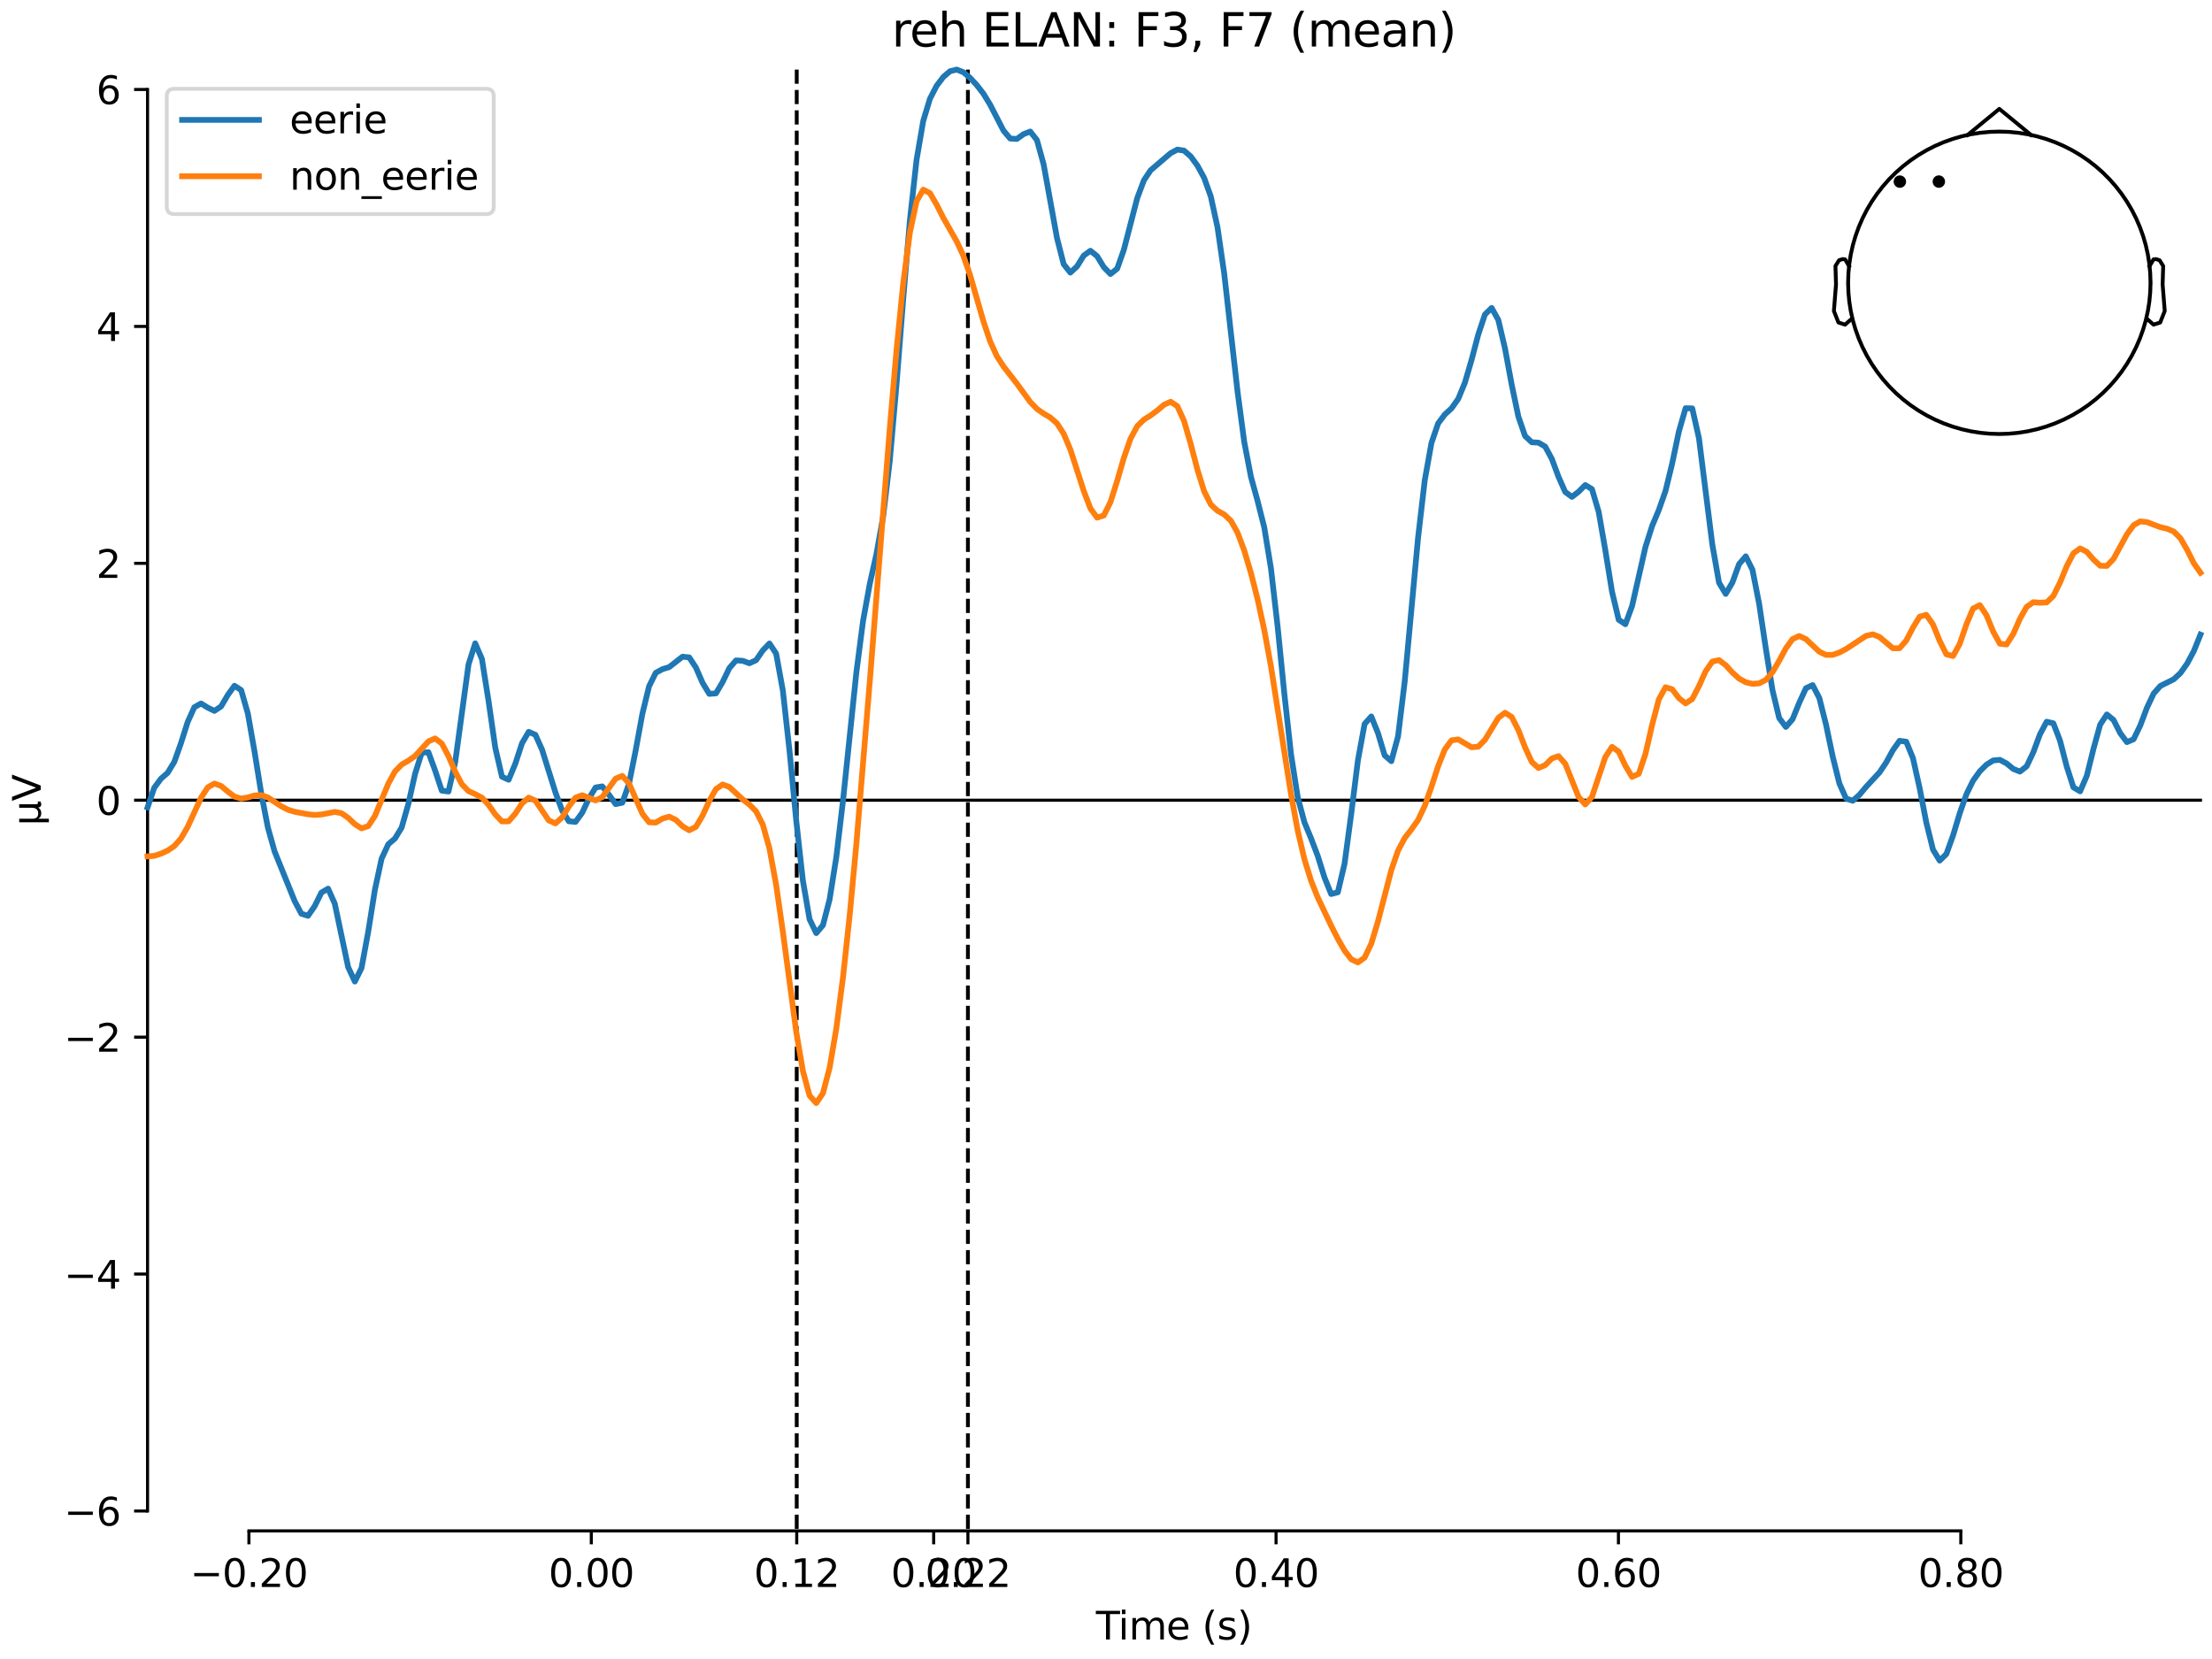 <?xml version="1.0" encoding="utf-8" standalone="no"?>
<!DOCTYPE svg PUBLIC "-//W3C//DTD SVG 1.1//EN"
  "http://www.w3.org/Graphics/SVG/1.1/DTD/svg11.dtd">
<svg xmlns:xlink="http://www.w3.org/1999/xlink" width="576pt" height="432pt" viewBox="0 0 576 432" xmlns="http://www.w3.org/2000/svg" version="1.1">
 <defs>
  <style type="text/css">*{stroke-linejoin: round; stroke-linecap: butt}</style>
 </defs>
 <g id="figure_1">
  <g id="patch_1">
   <path d="M 0 432 
L 576 432 
L 576 0 
L 0 0 
z
" style="fill: #ffffff"/>
  </g>
  <g id="axes_1">
   <g id="patch_2">
    <path d="M 38.421 398.644 
L 573 398.644 
L 573 18.118 
L 38.421 18.118 
L 38.421 398.644 
z
" style="fill: none; opacity: 0"/>
   </g>
   <g id="patch_3">
    <path d="M 38.421 393.46 
L 38.421 23.302 
" style="fill: none; stroke: #000000; stroke-width: 0.8; stroke-linejoin: miter; stroke-linecap: square"/>
   </g>
   <g id="LineCollection_1">
    <path d="M 207.466 18.118 
L 207.466 398.644 
" clip-path="url(#pd44d6e335d)" style="fill: none; stroke-dasharray: 3.7,1.6; stroke-dashoffset: 0; stroke: #000000"/>
    <path d="M 252.043 18.118 
L 252.043 398.644 
" clip-path="url(#pd44d6e335d)" style="fill: none; stroke-dasharray: 3.7,1.6; stroke-dashoffset: 0; stroke: #000000"/>
   </g>
   <g id="matplotlib.axis_1">
    <g id="xtick_1">
     <g id="line2d_1">
      <defs>
       <path id="m96002d6fc1" d="M 0 0 
L 0 3.5 
" style="stroke: #000000; stroke-width: 0.8"/>
      </defs>
      <g>
       <use xlink:href="#m96002d6fc1" x="64.819" y="398.644" style="stroke: #000000; stroke-width: 0.8"/>
      </g>
     </g>
     <g id="text_1">
      <!-- −0.20 -->
      <g transform="translate(49.496 413.242) scale(0.1 -0.1)">
       <defs>
        <path id="DejaVuSans-2212" d="M 678 2272 
L 4684 2272 
L 4684 1741 
L 678 1741 
L 678 2272 
z
" transform="scale(0.016)"/>
        <path id="DejaVuSans-30" d="M 2034 4250 
Q 1547 4250 1301 3770 
Q 1056 3291 1056 2328 
Q 1056 1369 1301 889 
Q 1547 409 2034 409 
Q 2525 409 2770 889 
Q 3016 1369 3016 2328 
Q 3016 3291 2770 3770 
Q 2525 4250 2034 4250 
z
M 2034 4750 
Q 2819 4750 3233 4129 
Q 3647 3509 3647 2328 
Q 3647 1150 3233 529 
Q 2819 -91 2034 -91 
Q 1250 -91 836 529 
Q 422 1150 422 2328 
Q 422 3509 836 4129 
Q 1250 4750 2034 4750 
z
" transform="scale(0.016)"/>
        <path id="DejaVuSans-2e" d="M 684 794 
L 1344 794 
L 1344 0 
L 684 0 
L 684 794 
z
" transform="scale(0.016)"/>
        <path id="DejaVuSans-32" d="M 1228 531 
L 3431 531 
L 3431 0 
L 469 0 
L 469 531 
Q 828 903 1448 1529 
Q 2069 2156 2228 2338 
Q 2531 2678 2651 2914 
Q 2772 3150 2772 3378 
Q 2772 3750 2511 3984 
Q 2250 4219 1831 4219 
Q 1534 4219 1204 4116 
Q 875 4013 500 3803 
L 500 4441 
Q 881 4594 1212 4672 
Q 1544 4750 1819 4750 
Q 2544 4750 2975 4387 
Q 3406 4025 3406 3419 
Q 3406 3131 3298 2873 
Q 3191 2616 2906 2266 
Q 2828 2175 2409 1742 
Q 1991 1309 1228 531 
z
" transform="scale(0.016)"/>
       </defs>
       <use xlink:href="#DejaVuSans-2212"/>
       <use xlink:href="#DejaVuSans-30" transform="translate(83.789 0)"/>
       <use xlink:href="#DejaVuSans-2e" transform="translate(147.412 0)"/>
       <use xlink:href="#DejaVuSans-32" transform="translate(179.199 0)"/>
       <use xlink:href="#DejaVuSans-30" transform="translate(242.822 0)"/>
      </g>
     </g>
    </g>
    <g id="xtick_2">
     <g id="line2d_2">
      <g>
       <use xlink:href="#m96002d6fc1" x="153.973" y="398.644" style="stroke: #000000; stroke-width: 0.8"/>
      </g>
     </g>
     <g id="text_2">
      <!-- 0.00 -->
      <g transform="translate(142.84 413.242) scale(0.1 -0.1)">
       <use xlink:href="#DejaVuSans-30"/>
       <use xlink:href="#DejaVuSans-2e" transform="translate(63.623 0)"/>
       <use xlink:href="#DejaVuSans-30" transform="translate(95.41 0)"/>
       <use xlink:href="#DejaVuSans-30" transform="translate(159.033 0)"/>
      </g>
     </g>
    </g>
    <g id="xtick_3">
     <g id="line2d_3">
      <g>
       <use xlink:href="#m96002d6fc1" x="207.466" y="398.644" style="stroke: #000000; stroke-width: 0.8"/>
      </g>
     </g>
     <g id="text_3">
      <!-- 0.12 -->
      <g transform="translate(196.333 413.242) scale(0.1 -0.1)">
       <defs>
        <path id="DejaVuSans-31" d="M 794 531 
L 1825 531 
L 1825 4091 
L 703 3866 
L 703 4441 
L 1819 4666 
L 2450 4666 
L 2450 531 
L 3481 531 
L 3481 0 
L 794 0 
L 794 531 
z
" transform="scale(0.016)"/>
       </defs>
       <use xlink:href="#DejaVuSans-30"/>
       <use xlink:href="#DejaVuSans-2e" transform="translate(63.623 0)"/>
       <use xlink:href="#DejaVuSans-31" transform="translate(95.41 0)"/>
       <use xlink:href="#DejaVuSans-32" transform="translate(159.033 0)"/>
      </g>
     </g>
    </g>
    <g id="xtick_4">
     <g id="line2d_4">
      <g>
       <use xlink:href="#m96002d6fc1" x="243.128" y="398.644" style="stroke: #000000; stroke-width: 0.8"/>
      </g>
     </g>
     <g id="text_4">
      <!-- 0.20 -->
      <g transform="translate(231.995 413.242) scale(0.1 -0.1)">
       <use xlink:href="#DejaVuSans-30"/>
       <use xlink:href="#DejaVuSans-2e" transform="translate(63.623 0)"/>
       <use xlink:href="#DejaVuSans-32" transform="translate(95.41 0)"/>
       <use xlink:href="#DejaVuSans-30" transform="translate(159.033 0)"/>
      </g>
     </g>
    </g>
    <g id="xtick_5">
     <g id="line2d_5">
      <g>
       <use xlink:href="#m96002d6fc1" x="252.043" y="398.644" style="stroke: #000000; stroke-width: 0.8"/>
      </g>
     </g>
     <g id="text_5">
      <!-- 0.22 -->
      <g transform="translate(240.91 413.242) scale(0.1 -0.1)">
       <use xlink:href="#DejaVuSans-30"/>
       <use xlink:href="#DejaVuSans-2e" transform="translate(63.623 0)"/>
       <use xlink:href="#DejaVuSans-32" transform="translate(95.41 0)"/>
       <use xlink:href="#DejaVuSans-32" transform="translate(159.033 0)"/>
      </g>
     </g>
    </g>
    <g id="xtick_6">
     <g id="line2d_6">
      <g>
       <use xlink:href="#m96002d6fc1" x="332.282" y="398.644" style="stroke: #000000; stroke-width: 0.8"/>
      </g>
     </g>
     <g id="text_6">
      <!-- 0.40 -->
      <g transform="translate(321.15 413.242) scale(0.1 -0.1)">
       <defs>
        <path id="DejaVuSans-34" d="M 2419 4116 
L 825 1625 
L 2419 1625 
L 2419 4116 
z
M 2253 4666 
L 3047 4666 
L 3047 1625 
L 3713 1625 
L 3713 1100 
L 3047 1100 
L 3047 0 
L 2419 0 
L 2419 1100 
L 313 1100 
L 313 1709 
L 2253 4666 
z
" transform="scale(0.016)"/>
       </defs>
       <use xlink:href="#DejaVuSans-30"/>
       <use xlink:href="#DejaVuSans-2e" transform="translate(63.623 0)"/>
       <use xlink:href="#DejaVuSans-34" transform="translate(95.41 0)"/>
       <use xlink:href="#DejaVuSans-30" transform="translate(159.033 0)"/>
      </g>
     </g>
    </g>
    <g id="xtick_7">
     <g id="line2d_7">
      <g>
       <use xlink:href="#m96002d6fc1" x="421.437" y="398.644" style="stroke: #000000; stroke-width: 0.8"/>
      </g>
     </g>
     <g id="text_7">
      <!-- 0.60 -->
      <g transform="translate(410.304 413.242) scale(0.1 -0.1)">
       <defs>
        <path id="DejaVuSans-36" d="M 2113 2584 
Q 1688 2584 1439 2293 
Q 1191 2003 1191 1497 
Q 1191 994 1439 701 
Q 1688 409 2113 409 
Q 2538 409 2786 701 
Q 3034 994 3034 1497 
Q 3034 2003 2786 2293 
Q 2538 2584 2113 2584 
z
M 3366 4563 
L 3366 3988 
Q 3128 4100 2886 4159 
Q 2644 4219 2406 4219 
Q 1781 4219 1451 3797 
Q 1122 3375 1075 2522 
Q 1259 2794 1537 2939 
Q 1816 3084 2150 3084 
Q 2853 3084 3261 2657 
Q 3669 2231 3669 1497 
Q 3669 778 3244 343 
Q 2819 -91 2113 -91 
Q 1303 -91 875 529 
Q 447 1150 447 2328 
Q 447 3434 972 4092 
Q 1497 4750 2381 4750 
Q 2619 4750 2861 4703 
Q 3103 4656 3366 4563 
z
" transform="scale(0.016)"/>
       </defs>
       <use xlink:href="#DejaVuSans-30"/>
       <use xlink:href="#DejaVuSans-2e" transform="translate(63.623 0)"/>
       <use xlink:href="#DejaVuSans-36" transform="translate(95.41 0)"/>
       <use xlink:href="#DejaVuSans-30" transform="translate(159.033 0)"/>
      </g>
     </g>
    </g>
    <g id="xtick_8">
     <g id="line2d_8">
      <g>
       <use xlink:href="#m96002d6fc1" x="510.592" y="398.644" style="stroke: #000000; stroke-width: 0.8"/>
      </g>
     </g>
     <g id="text_8">
      <!-- 0.80 -->
      <g transform="translate(499.459 413.242) scale(0.1 -0.1)">
       <defs>
        <path id="DejaVuSans-38" d="M 2034 2216 
Q 1584 2216 1326 1975 
Q 1069 1734 1069 1313 
Q 1069 891 1326 650 
Q 1584 409 2034 409 
Q 2484 409 2743 651 
Q 3003 894 3003 1313 
Q 3003 1734 2745 1975 
Q 2488 2216 2034 2216 
z
M 1403 2484 
Q 997 2584 770 2862 
Q 544 3141 544 3541 
Q 544 4100 942 4425 
Q 1341 4750 2034 4750 
Q 2731 4750 3128 4425 
Q 3525 4100 3525 3541 
Q 3525 3141 3298 2862 
Q 3072 2584 2669 2484 
Q 3125 2378 3379 2068 
Q 3634 1759 3634 1313 
Q 3634 634 3220 271 
Q 2806 -91 2034 -91 
Q 1263 -91 848 271 
Q 434 634 434 1313 
Q 434 1759 690 2068 
Q 947 2378 1403 2484 
z
M 1172 3481 
Q 1172 3119 1398 2916 
Q 1625 2713 2034 2713 
Q 2441 2713 2670 2916 
Q 2900 3119 2900 3481 
Q 2900 3844 2670 4047 
Q 2441 4250 2034 4250 
Q 1625 4250 1398 4047 
Q 1172 3844 1172 3481 
z
" transform="scale(0.016)"/>
       </defs>
       <use xlink:href="#DejaVuSans-30"/>
       <use xlink:href="#DejaVuSans-2e" transform="translate(63.623 0)"/>
       <use xlink:href="#DejaVuSans-38" transform="translate(95.41 0)"/>
       <use xlink:href="#DejaVuSans-30" transform="translate(159.033 0)"/>
      </g>
     </g>
    </g>
    <g id="text_9">
     <!-- Time (s) -->
     <g transform="translate(285.381 426.92) scale(0.1 -0.1)">
      <defs>
       <path id="DejaVuSans-54" d="M -19 4666 
L 3928 4666 
L 3928 4134 
L 2272 4134 
L 2272 0 
L 1638 0 
L 1638 4134 
L -19 4134 
L -19 4666 
z
" transform="scale(0.016)"/>
       <path id="DejaVuSans-69" d="M 603 3500 
L 1178 3500 
L 1178 0 
L 603 0 
L 603 3500 
z
M 603 4863 
L 1178 4863 
L 1178 4134 
L 603 4134 
L 603 4863 
z
" transform="scale(0.016)"/>
       <path id="DejaVuSans-6d" d="M 3328 2828 
Q 3544 3216 3844 3400 
Q 4144 3584 4550 3584 
Q 5097 3584 5394 3201 
Q 5691 2819 5691 2113 
L 5691 0 
L 5113 0 
L 5113 2094 
Q 5113 2597 4934 2840 
Q 4756 3084 4391 3084 
Q 3944 3084 3684 2787 
Q 3425 2491 3425 1978 
L 3425 0 
L 2847 0 
L 2847 2094 
Q 2847 2600 2669 2842 
Q 2491 3084 2119 3084 
Q 1678 3084 1418 2786 
Q 1159 2488 1159 1978 
L 1159 0 
L 581 0 
L 581 3500 
L 1159 3500 
L 1159 2956 
Q 1356 3278 1631 3431 
Q 1906 3584 2284 3584 
Q 2666 3584 2933 3390 
Q 3200 3197 3328 2828 
z
" transform="scale(0.016)"/>
       <path id="DejaVuSans-65" d="M 3597 1894 
L 3597 1613 
L 953 1613 
Q 991 1019 1311 708 
Q 1631 397 2203 397 
Q 2534 397 2845 478 
Q 3156 559 3463 722 
L 3463 178 
Q 3153 47 2828 -22 
Q 2503 -91 2169 -91 
Q 1331 -91 842 396 
Q 353 884 353 1716 
Q 353 2575 817 3079 
Q 1281 3584 2069 3584 
Q 2775 3584 3186 3129 
Q 3597 2675 3597 1894 
z
M 3022 2063 
Q 3016 2534 2758 2815 
Q 2500 3097 2075 3097 
Q 1594 3097 1305 2825 
Q 1016 2553 972 2059 
L 3022 2063 
z
" transform="scale(0.016)"/>
       <path id="DejaVuSans-20" transform="scale(0.016)"/>
       <path id="DejaVuSans-28" d="M 1984 4856 
Q 1566 4138 1362 3434 
Q 1159 2731 1159 2009 
Q 1159 1288 1364 580 
Q 1569 -128 1984 -844 
L 1484 -844 
Q 1016 -109 783 600 
Q 550 1309 550 2009 
Q 550 2706 781 3412 
Q 1013 4119 1484 4856 
L 1984 4856 
z
" transform="scale(0.016)"/>
       <path id="DejaVuSans-73" d="M 2834 3397 
L 2834 2853 
Q 2591 2978 2328 3040 
Q 2066 3103 1784 3103 
Q 1356 3103 1142 2972 
Q 928 2841 928 2578 
Q 928 2378 1081 2264 
Q 1234 2150 1697 2047 
L 1894 2003 
Q 2506 1872 2764 1633 
Q 3022 1394 3022 966 
Q 3022 478 2636 193 
Q 2250 -91 1575 -91 
Q 1294 -91 989 -36 
Q 684 19 347 128 
L 347 722 
Q 666 556 975 473 
Q 1284 391 1588 391 
Q 1994 391 2212 530 
Q 2431 669 2431 922 
Q 2431 1156 2273 1281 
Q 2116 1406 1581 1522 
L 1381 1569 
Q 847 1681 609 1914 
Q 372 2147 372 2553 
Q 372 3047 722 3315 
Q 1072 3584 1716 3584 
Q 2034 3584 2315 3537 
Q 2597 3491 2834 3397 
z
" transform="scale(0.016)"/>
       <path id="DejaVuSans-29" d="M 513 4856 
L 1013 4856 
Q 1481 4119 1714 3412 
Q 1947 2706 1947 2009 
Q 1947 1309 1714 600 
Q 1481 -109 1013 -844 
L 513 -844 
Q 928 -128 1133 580 
Q 1338 1288 1338 2009 
Q 1338 2731 1133 3434 
Q 928 4138 513 4856 
z
" transform="scale(0.016)"/>
      </defs>
      <use xlink:href="#DejaVuSans-54"/>
      <use xlink:href="#DejaVuSans-69" transform="translate(57.959 0)"/>
      <use xlink:href="#DejaVuSans-6d" transform="translate(85.742 0)"/>
      <use xlink:href="#DejaVuSans-65" transform="translate(183.154 0)"/>
      <use xlink:href="#DejaVuSans-20" transform="translate(244.678 0)"/>
      <use xlink:href="#DejaVuSans-28" transform="translate(276.465 0)"/>
      <use xlink:href="#DejaVuSans-73" transform="translate(315.479 0)"/>
      <use xlink:href="#DejaVuSans-29" transform="translate(367.578 0)"/>
     </g>
    </g>
   </g>
   <g id="matplotlib.axis_2">
    <g id="ytick_1">
     <g id="line2d_9">
      <defs>
       <path id="m577670ffdd" d="M 0 0 
L -3.5 0 
" style="stroke: #000000; stroke-width: 0.8"/>
      </defs>
      <g>
       <use xlink:href="#m577670ffdd" x="38.421" y="393.46" style="stroke: #000000; stroke-width: 0.8"/>
      </g>
     </g>
     <g id="text_10">
      <!-- −6 -->
      <g transform="translate(16.678 397.259) scale(0.1 -0.1)">
       <use xlink:href="#DejaVuSans-2212"/>
       <use xlink:href="#DejaVuSans-36" transform="translate(83.789 0)"/>
      </g>
     </g>
    </g>
    <g id="ytick_2">
     <g id="line2d_10">
      <g>
       <use xlink:href="#m577670ffdd" x="38.421" y="331.767" style="stroke: #000000; stroke-width: 0.8"/>
      </g>
     </g>
     <g id="text_11">
      <!-- −4 -->
      <g transform="translate(16.678 335.566) scale(0.1 -0.1)">
       <use xlink:href="#DejaVuSans-2212"/>
       <use xlink:href="#DejaVuSans-34" transform="translate(83.789 0)"/>
      </g>
     </g>
    </g>
    <g id="ytick_3">
     <g id="line2d_11">
      <g>
       <use xlink:href="#m577670ffdd" x="38.421" y="270.074" style="stroke: #000000; stroke-width: 0.8"/>
      </g>
     </g>
     <g id="text_12">
      <!-- −2 -->
      <g transform="translate(16.678 273.873) scale(0.1 -0.1)">
       <use xlink:href="#DejaVuSans-2212"/>
       <use xlink:href="#DejaVuSans-32" transform="translate(83.789 0)"/>
      </g>
     </g>
    </g>
    <g id="ytick_4">
     <g id="line2d_12">
      <g>
       <use xlink:href="#m577670ffdd" x="38.421" y="208.381" style="stroke: #000000; stroke-width: 0.8"/>
      </g>
     </g>
     <g id="text_13">
      <!-- 0 -->
      <g transform="translate(25.058 212.18) scale(0.1 -0.1)">
       <use xlink:href="#DejaVuSans-30"/>
      </g>
     </g>
    </g>
    <g id="ytick_5">
     <g id="line2d_13">
      <g>
       <use xlink:href="#m577670ffdd" x="38.421" y="146.688" style="stroke: #000000; stroke-width: 0.8"/>
      </g>
     </g>
     <g id="text_14">
      <!-- 2 -->
      <g transform="translate(25.058 150.487) scale(0.1 -0.1)">
       <use xlink:href="#DejaVuSans-32"/>
      </g>
     </g>
    </g>
    <g id="ytick_6">
     <g id="line2d_14">
      <g>
       <use xlink:href="#m577670ffdd" x="38.421" y="84.995" style="stroke: #000000; stroke-width: 0.8"/>
      </g>
     </g>
     <g id="text_15">
      <!-- 4 -->
      <g transform="translate(25.058 88.794) scale(0.1 -0.1)">
       <use xlink:href="#DejaVuSans-34"/>
      </g>
     </g>
    </g>
    <g id="ytick_7">
     <g id="line2d_15">
      <g>
       <use xlink:href="#m577670ffdd" x="38.421" y="23.302" style="stroke: #000000; stroke-width: 0.8"/>
      </g>
     </g>
     <g id="text_16">
      <!-- 6 -->
      <g transform="translate(25.058 27.101) scale(0.1 -0.1)">
       <use xlink:href="#DejaVuSans-36"/>
      </g>
     </g>
    </g>
    <g id="text_17">
     <!-- µV -->
     <g transform="translate(10.599 214.982) rotate(-90) scale(0.1 -0.1)">
      <defs>
       <path id="DejaVuSans-b5" d="M 544 -1331 
L 544 3500 
L 1119 3500 
L 1119 1325 
Q 1119 872 1334 640 
Q 1550 409 1972 409 
Q 2434 409 2667 671 
Q 2900 934 2900 1459 
L 2900 3500 
L 3475 3500 
L 3475 806 
Q 3475 619 3529 530 
Q 3584 441 3700 441 
Q 3728 441 3778 458 
Q 3828 475 3916 513 
L 3916 50 
Q 3788 -22 3673 -56 
Q 3559 -91 3450 -91 
Q 3234 -91 3106 31 
Q 2978 153 2931 403 
Q 2775 156 2548 32 
Q 2322 -91 2016 -91 
Q 1697 -91 1473 31 
Q 1250 153 1119 397 
L 1119 -1331 
L 544 -1331 
z
" transform="scale(0.016)"/>
       <path id="DejaVuSans-56" d="M 1831 0 
L 50 4666 
L 709 4666 
L 2188 738 
L 3669 4666 
L 4325 4666 
L 2547 0 
L 1831 0 
z
" transform="scale(0.016)"/>
      </defs>
      <use xlink:href="#DejaVuSans-b5"/>
      <use xlink:href="#DejaVuSans-56" transform="translate(63.623 0)"/>
     </g>
    </g>
   </g>
   <g id="patch_4">
    <path d="M 64.819 398.644 
L 510.592 398.644 
" style="fill: none; stroke: #000000; stroke-width: 0.8; stroke-linejoin: miter; stroke-linecap: square"/>
   </g>
   <g id="patch_5">
    <path d="M 38.421 208.381 
L 573 208.381 
" style="fill: none; stroke: #000000; stroke-width: 0.8; stroke-linejoin: miter; stroke-linecap: square"/>
   </g>
   <g id="text_18">
    <!-- reh ELAN: F3, F7 (mean) -->
    <g transform="translate(232.232 12.118) scale(0.12 -0.12)">
     <defs>
      <path id="DejaVuSans-72" d="M 2631 2963 
Q 2534 3019 2420 3045 
Q 2306 3072 2169 3072 
Q 1681 3072 1420 2755 
Q 1159 2438 1159 1844 
L 1159 0 
L 581 0 
L 581 3500 
L 1159 3500 
L 1159 2956 
Q 1341 3275 1631 3429 
Q 1922 3584 2338 3584 
Q 2397 3584 2469 3576 
Q 2541 3569 2628 3553 
L 2631 2963 
z
" transform="scale(0.016)"/>
      <path id="DejaVuSans-68" d="M 3513 2113 
L 3513 0 
L 2938 0 
L 2938 2094 
Q 2938 2591 2744 2837 
Q 2550 3084 2163 3084 
Q 1697 3084 1428 2787 
Q 1159 2491 1159 1978 
L 1159 0 
L 581 0 
L 581 4863 
L 1159 4863 
L 1159 2956 
Q 1366 3272 1645 3428 
Q 1925 3584 2291 3584 
Q 2894 3584 3203 3211 
Q 3513 2838 3513 2113 
z
" transform="scale(0.016)"/>
      <path id="DejaVuSans-45" d="M 628 4666 
L 3578 4666 
L 3578 4134 
L 1259 4134 
L 1259 2753 
L 3481 2753 
L 3481 2222 
L 1259 2222 
L 1259 531 
L 3634 531 
L 3634 0 
L 628 0 
L 628 4666 
z
" transform="scale(0.016)"/>
      <path id="DejaVuSans-4c" d="M 628 4666 
L 1259 4666 
L 1259 531 
L 3531 531 
L 3531 0 
L 628 0 
L 628 4666 
z
" transform="scale(0.016)"/>
      <path id="DejaVuSans-41" d="M 2188 4044 
L 1331 1722 
L 3047 1722 
L 2188 4044 
z
M 1831 4666 
L 2547 4666 
L 4325 0 
L 3669 0 
L 3244 1197 
L 1141 1197 
L 716 0 
L 50 0 
L 1831 4666 
z
" transform="scale(0.016)"/>
      <path id="DejaVuSans-4e" d="M 628 4666 
L 1478 4666 
L 3547 763 
L 3547 4666 
L 4159 4666 
L 4159 0 
L 3309 0 
L 1241 3903 
L 1241 0 
L 628 0 
L 628 4666 
z
" transform="scale(0.016)"/>
      <path id="DejaVuSans-3a" d="M 750 794 
L 1409 794 
L 1409 0 
L 750 0 
L 750 794 
z
M 750 3309 
L 1409 3309 
L 1409 2516 
L 750 2516 
L 750 3309 
z
" transform="scale(0.016)"/>
      <path id="DejaVuSans-46" d="M 628 4666 
L 3309 4666 
L 3309 4134 
L 1259 4134 
L 1259 2759 
L 3109 2759 
L 3109 2228 
L 1259 2228 
L 1259 0 
L 628 0 
L 628 4666 
z
" transform="scale(0.016)"/>
      <path id="DejaVuSans-33" d="M 2597 2516 
Q 3050 2419 3304 2112 
Q 3559 1806 3559 1356 
Q 3559 666 3084 287 
Q 2609 -91 1734 -91 
Q 1441 -91 1130 -33 
Q 819 25 488 141 
L 488 750 
Q 750 597 1062 519 
Q 1375 441 1716 441 
Q 2309 441 2620 675 
Q 2931 909 2931 1356 
Q 2931 1769 2642 2001 
Q 2353 2234 1838 2234 
L 1294 2234 
L 1294 2753 
L 1863 2753 
Q 2328 2753 2575 2939 
Q 2822 3125 2822 3475 
Q 2822 3834 2567 4026 
Q 2313 4219 1838 4219 
Q 1578 4219 1281 4162 
Q 984 4106 628 3988 
L 628 4550 
Q 988 4650 1302 4700 
Q 1616 4750 1894 4750 
Q 2613 4750 3031 4423 
Q 3450 4097 3450 3541 
Q 3450 3153 3228 2886 
Q 3006 2619 2597 2516 
z
" transform="scale(0.016)"/>
      <path id="DejaVuSans-2c" d="M 750 794 
L 1409 794 
L 1409 256 
L 897 -744 
L 494 -744 
L 750 256 
L 750 794 
z
" transform="scale(0.016)"/>
      <path id="DejaVuSans-37" d="M 525 4666 
L 3525 4666 
L 3525 4397 
L 1831 0 
L 1172 0 
L 2766 4134 
L 525 4134 
L 525 4666 
z
" transform="scale(0.016)"/>
      <path id="DejaVuSans-61" d="M 2194 1759 
Q 1497 1759 1228 1600 
Q 959 1441 959 1056 
Q 959 750 1161 570 
Q 1363 391 1709 391 
Q 2188 391 2477 730 
Q 2766 1069 2766 1631 
L 2766 1759 
L 2194 1759 
z
M 3341 1997 
L 3341 0 
L 2766 0 
L 2766 531 
Q 2569 213 2275 61 
Q 1981 -91 1556 -91 
Q 1019 -91 701 211 
Q 384 513 384 1019 
Q 384 1609 779 1909 
Q 1175 2209 1959 2209 
L 2766 2209 
L 2766 2266 
Q 2766 2663 2505 2880 
Q 2244 3097 1772 3097 
Q 1472 3097 1187 3025 
Q 903 2953 641 2809 
L 641 3341 
Q 956 3463 1253 3523 
Q 1550 3584 1831 3584 
Q 2591 3584 2966 3190 
Q 3341 2797 3341 1997 
z
" transform="scale(0.016)"/>
      <path id="DejaVuSans-6e" d="M 3513 2113 
L 3513 0 
L 2938 0 
L 2938 2094 
Q 2938 2591 2744 2837 
Q 2550 3084 2163 3084 
Q 1697 3084 1428 2787 
Q 1159 2491 1159 1978 
L 1159 0 
L 581 0 
L 581 3500 
L 1159 3500 
L 1159 2956 
Q 1366 3272 1645 3428 
Q 1925 3584 2291 3584 
Q 2894 3584 3203 3211 
Q 3513 2838 3513 2113 
z
" transform="scale(0.016)"/>
     </defs>
     <use xlink:href="#DejaVuSans-72"/>
     <use xlink:href="#DejaVuSans-65" transform="translate(38.863 0)"/>
     <use xlink:href="#DejaVuSans-68" transform="translate(100.387 0)"/>
     <use xlink:href="#DejaVuSans-20" transform="translate(163.766 0)"/>
     <use xlink:href="#DejaVuSans-45" transform="translate(195.553 0)"/>
     <use xlink:href="#DejaVuSans-4c" transform="translate(258.736 0)"/>
     <use xlink:href="#DejaVuSans-41" transform="translate(316.699 0)"/>
     <use xlink:href="#DejaVuSans-4e" transform="translate(385.107 0)"/>
     <use xlink:href="#DejaVuSans-3a" transform="translate(459.912 0)"/>
     <use xlink:href="#DejaVuSans-20" transform="translate(493.604 0)"/>
     <use xlink:href="#DejaVuSans-46" transform="translate(525.391 0)"/>
     <use xlink:href="#DejaVuSans-33" transform="translate(582.91 0)"/>
     <use xlink:href="#DejaVuSans-2c" transform="translate(646.533 0)"/>
     <use xlink:href="#DejaVuSans-20" transform="translate(678.32 0)"/>
     <use xlink:href="#DejaVuSans-46" transform="translate(710.107 0)"/>
     <use xlink:href="#DejaVuSans-37" transform="translate(767.627 0)"/>
     <use xlink:href="#DejaVuSans-20" transform="translate(831.25 0)"/>
     <use xlink:href="#DejaVuSans-28" transform="translate(863.037 0)"/>
     <use xlink:href="#DejaVuSans-6d" transform="translate(902.051 0)"/>
     <use xlink:href="#DejaVuSans-65" transform="translate(999.463 0)"/>
     <use xlink:href="#DejaVuSans-61" transform="translate(1060.986 0)"/>
     <use xlink:href="#DejaVuSans-6e" transform="translate(1122.266 0)"/>
     <use xlink:href="#DejaVuSans-29" transform="translate(1185.645 0)"/>
    </g>
   </g>
   <g id="legend_1">
    <g id="patch_6">
     <path d="M 45.421 55.753 
L 126.563 55.753 
Q 128.563 55.753 128.563 53.753 
L 128.563 25.118 
Q 128.563 23.118 126.563 23.118 
L 45.421 23.118 
Q 43.421 23.118 43.421 25.118 
L 43.421 53.753 
Q 43.421 55.753 45.421 55.753 
z
" style="fill: #ffffff; opacity: 0.8; stroke: #cccccc; stroke-linejoin: miter"/>
    </g>
    <g id="line2d_16">
     <path d="M 47.421 31.217 
L 57.421 31.217 
L 67.421 31.217 
" style="fill: none; stroke: #1f77b4; stroke-width: 1.5; stroke-linecap: square"/>
    </g>
    <g id="text_19">
     <!-- eerie -->
     <g transform="translate(75.421 34.717) scale(0.1 -0.1)">
      <use xlink:href="#DejaVuSans-65"/>
      <use xlink:href="#DejaVuSans-65" transform="translate(61.523 0)"/>
      <use xlink:href="#DejaVuSans-72" transform="translate(123.047 0)"/>
      <use xlink:href="#DejaVuSans-69" transform="translate(164.16 0)"/>
      <use xlink:href="#DejaVuSans-65" transform="translate(191.943 0)"/>
     </g>
    </g>
    <g id="line2d_17">
     <path d="M 47.421 45.895 
L 57.421 45.895 
L 67.421 45.895 
" style="fill: none; stroke: #ff7f0e; stroke-width: 1.5; stroke-linecap: square"/>
    </g>
    <g id="text_20">
     <!-- non_eerie -->
     <g transform="translate(75.421 49.395) scale(0.1 -0.1)">
      <defs>
       <path id="DejaVuSans-6f" d="M 1959 3097 
Q 1497 3097 1228 2736 
Q 959 2375 959 1747 
Q 959 1119 1226 758 
Q 1494 397 1959 397 
Q 2419 397 2687 759 
Q 2956 1122 2956 1747 
Q 2956 2369 2687 2733 
Q 2419 3097 1959 3097 
z
M 1959 3584 
Q 2709 3584 3137 3096 
Q 3566 2609 3566 1747 
Q 3566 888 3137 398 
Q 2709 -91 1959 -91 
Q 1206 -91 779 398 
Q 353 888 353 1747 
Q 353 2609 779 3096 
Q 1206 3584 1959 3584 
z
" transform="scale(0.016)"/>
       <path id="DejaVuSans-5f" d="M 3263 -1063 
L 3263 -1509 
L -63 -1509 
L -63 -1063 
L 3263 -1063 
z
" transform="scale(0.016)"/>
      </defs>
      <use xlink:href="#DejaVuSans-6e"/>
      <use xlink:href="#DejaVuSans-6f" transform="translate(63.379 0)"/>
      <use xlink:href="#DejaVuSans-6e" transform="translate(124.561 0)"/>
      <use xlink:href="#DejaVuSans-5f" transform="translate(187.939 0)"/>
      <use xlink:href="#DejaVuSans-65" transform="translate(237.939 0)"/>
      <use xlink:href="#DejaVuSans-65" transform="translate(299.463 0)"/>
      <use xlink:href="#DejaVuSans-72" transform="translate(360.986 0)"/>
      <use xlink:href="#DejaVuSans-69" transform="translate(402.1 0)"/>
      <use xlink:href="#DejaVuSans-65" transform="translate(429.883 0)"/>
     </g>
    </g>
   </g>
   <g id="line2d_18">
    <path d="M 38.421 210.24 
L 40.162 205.135 
L 41.903 202.776 
L 43.644 201.264 
L 45.386 198.395 
L 47.127 193.506 
L 48.868 188.007 
L 50.61 184.155 
L 52.351 183.185 
L 54.092 184.262 
L 55.834 185.116 
L 57.575 183.949 
L 59.316 180.975 
L 61.057 178.57 
L 62.799 179.704 
L 64.54 185.793 
L 66.281 195.721 
L 68.023 206.553 
L 69.764 215.525 
L 71.505 221.72 
L 76.729 234.636 
L 78.47 237.932 
L 80.212 238.475 
L 81.953 235.942 
L 83.694 232.422 
L 85.436 231.403 
L 87.177 235.314 
L 90.66 251.84 
L 92.401 255.592 
L 94.142 252.073 
L 95.883 242.634 
L 97.625 231.686 
L 99.366 223.596 
L 101.107 219.847 
L 102.849 218.347 
L 104.59 215.486 
L 106.331 209.367 
L 108.073 201.559 
L 109.814 196.011 
L 111.555 195.87 
L 113.296 200.62 
L 115.038 205.878 
L 116.779 206.114 
L 118.52 198.552 
L 122.003 173.021 
L 123.744 167.527 
L 125.486 171.582 
L 127.227 182.602 
L 128.968 194.693 
L 130.709 202.246 
L 132.451 203.05 
L 134.192 198.855 
L 135.933 193.538 
L 137.675 190.568 
L 139.416 191.335 
L 141.157 195.229 
L 144.64 206.373 
L 146.381 211.066 
L 148.122 213.851 
L 149.864 214.015 
L 151.605 211.626 
L 153.346 207.926 
L 155.088 205.067 
L 156.829 204.775 
L 158.57 206.944 
L 160.312 209.383 
L 162.053 209.028 
L 163.794 204.082 
L 165.535 195.366 
L 167.277 185.849 
L 169.018 178.703 
L 170.759 175.2 
L 172.501 174.249 
L 174.242 173.726 
L 177.725 171.001 
L 179.466 171.181 
L 181.207 173.815 
L 182.948 177.809 
L 184.69 180.684 
L 186.431 180.55 
L 188.172 177.603 
L 189.914 173.982 
L 191.655 171.972 
L 193.396 172.068 
L 195.138 172.717 
L 196.879 171.911 
L 198.62 169.385 
L 200.361 167.556 
L 202.103 170.19 
L 203.844 179.755 
L 205.585 195.489 
L 207.327 213.569 
L 209.068 229.29 
L 210.809 239.377 
L 212.551 242.982 
L 214.292 240.926 
L 216.033 234.176 
L 217.774 223.202 
L 219.516 208.487 
L 222.998 175.078 
L 224.74 161.68 
L 226.481 152.08 
L 228.222 144.269 
L 229.964 134.548 
L 231.705 119.955 
L 233.446 100.205 
L 235.187 77.998 
L 236.929 57.422 
L 238.67 41.632 
L 240.411 31.486 
L 242.153 25.715 
L 243.894 22.34 
L 245.635 20.048 
L 247.377 18.552 
L 249.118 18.118 
L 250.859 18.803 
L 252.6 20.27 
L 254.342 22.152 
L 256.083 24.397 
L 257.824 27.249 
L 261.307 34.005 
L 263.048 36.078 
L 264.79 36.186 
L 266.531 34.933 
L 268.272 34.253 
L 270.013 36.465 
L 271.755 42.789 
L 275.237 61.978 
L 276.979 68.792 
L 278.72 70.99 
L 280.461 69.368 
L 282.203 66.548 
L 283.944 65.295 
L 285.685 66.704 
L 287.427 69.566 
L 289.168 71.361 
L 290.909 69.963 
L 292.65 65.034 
L 296.133 51.585 
L 297.874 46.945 
L 299.616 44.34 
L 303.098 41.361 
L 304.84 39.881 
L 306.581 38.955 
L 308.322 39.216 
L 310.063 40.728 
L 311.805 43.117 
L 313.546 46.297 
L 315.287 51.157 
L 317.029 59.15 
L 318.77 71.145 
L 322.253 101.954 
L 323.994 115.05 
L 325.735 124.134 
L 327.476 130.457 
L 329.218 137.372 
L 330.959 148.046 
L 332.7 163.228 
L 334.442 180.649 
L 336.183 196.403 
L 337.924 207.596 
L 339.666 214.12 
L 341.407 218.33 
L 343.148 222.92 
L 344.889 228.481 
L 346.631 232.807 
L 348.372 232.344 
L 350.113 224.944 
L 351.855 211.966 
L 353.596 198.014 
L 355.337 188.526 
L 357.079 186.56 
L 358.82 190.888 
L 360.561 196.695 
L 362.302 198.206 
L 364.044 191.766 
L 365.785 177.47 
L 369.268 139.966 
L 371.009 125.037 
L 372.75 115.338 
L 374.492 110.249 
L 376.233 107.925 
L 377.974 106.331 
L 379.715 103.873 
L 381.457 99.645 
L 383.198 93.697 
L 384.939 87.106 
L 386.681 81.871 
L 388.422 80.187 
L 390.163 83.324 
L 391.905 90.776 
L 393.646 100.191 
L 395.387 108.499 
L 397.128 113.533 
L 398.87 115.165 
L 400.611 115.265 
L 402.352 116.274 
L 404.094 119.484 
L 405.835 124.161 
L 407.576 128.095 
L 409.318 129.389 
L 411.059 128.048 
L 412.8 126.304 
L 414.541 127.359 
L 416.283 133.248 
L 418.024 143.275 
L 419.765 154.07 
L 421.507 161.386 
L 423.248 162.547 
L 424.989 157.805 
L 428.472 142.445 
L 430.213 136.953 
L 431.954 132.807 
L 433.696 127.844 
L 435.437 120.667 
L 437.178 112.357 
L 438.92 106.301 
L 440.661 106.342 
L 442.402 114.096 
L 445.885 141.793 
L 447.626 151.719 
L 449.367 154.647 
L 451.109 151.695 
L 452.85 146.892 
L 454.591 144.862 
L 456.333 148.358 
L 458.074 157.222 
L 459.815 168.868 
L 461.557 179.749 
L 463.298 186.98 
L 465.039 189.293 
L 466.78 187.278 
L 468.522 182.999 
L 470.263 179.208 
L 472.004 178.394 
L 473.746 181.75 
L 475.487 188.668 
L 477.228 196.985 
L 478.97 204.013 
L 480.711 207.932 
L 482.452 208.515 
L 484.193 206.973 
L 485.935 204.889 
L 489.417 201.135 
L 491.159 198.549 
L 492.9 195.362 
L 494.641 192.904 
L 496.383 193.14 
L 498.124 197.399 
L 499.865 205.205 
L 501.606 214.18 
L 503.348 221.238 
L 505.089 224.099 
L 506.83 222.385 
L 508.572 217.551 
L 510.313 211.779 
L 512.054 206.819 
L 513.796 203.271 
L 515.537 200.845 
L 517.278 199.121 
L 519.019 198.019 
L 520.761 197.864 
L 522.502 198.788 
L 524.243 200.221 
L 525.985 200.915 
L 527.726 199.564 
L 529.467 195.892 
L 531.209 191.196 
L 532.95 187.929 
L 534.691 188.345 
L 536.432 192.891 
L 538.174 199.612 
L 539.915 205.027 
L 541.656 206.061 
L 543.398 202.011 
L 545.139 194.996 
L 546.88 188.688 
L 548.622 186.04 
L 550.363 187.481 
L 552.104 190.914 
L 553.845 193.247 
L 555.587 192.496 
L 557.328 188.896 
L 559.069 184.274 
L 560.811 180.593 
L 562.552 178.621 
L 566.035 176.882 
L 567.776 175.274 
L 569.517 172.82 
L 571.258 169.561 
L 573 165.252 
L 573 165.252 
" style="fill: none; stroke: #1f77b4; stroke-width: 1.5; stroke-linecap: square"/>
   </g>
   <g id="line2d_19">
    <path d="M 38.421 223.003 
L 40.162 222.863 
L 41.903 222.295 
L 43.644 221.495 
L 45.386 220.311 
L 47.127 218.336 
L 48.868 215.317 
L 52.351 207.738 
L 54.092 205.029 
L 55.834 204.035 
L 57.575 204.66 
L 59.316 206.126 
L 61.057 207.433 
L 62.799 207.941 
L 64.54 207.659 
L 66.281 207.146 
L 68.023 207.051 
L 69.764 207.657 
L 73.247 209.956 
L 74.988 210.845 
L 76.729 211.388 
L 80.212 212.036 
L 81.953 212.208 
L 83.694 212.091 
L 87.177 211.424 
L 88.918 211.754 
L 90.66 212.955 
L 92.401 214.613 
L 94.142 215.701 
L 95.883 215.128 
L 97.625 212.474 
L 101.107 204.077 
L 102.849 200.881 
L 104.59 199.097 
L 106.331 198.085 
L 108.073 196.864 
L 111.555 193.064 
L 113.296 192.285 
L 115.038 193.603 
L 116.779 196.889 
L 118.52 200.918 
L 120.262 204.203 
L 122.003 206.008 
L 123.744 206.789 
L 125.486 207.712 
L 127.227 209.579 
L 128.968 212.068 
L 130.709 213.904 
L 132.451 213.867 
L 134.192 211.87 
L 135.933 209.196 
L 137.675 207.701 
L 139.416 208.492 
L 142.899 213.639 
L 144.64 214.413 
L 146.381 212.85 
L 148.122 210.017 
L 149.864 207.705 
L 151.605 207.073 
L 155.088 208.421 
L 156.829 207.58 
L 160.312 202.757 
L 162.053 202.044 
L 163.794 204.015 
L 167.277 211.894 
L 169.018 214.124 
L 170.759 214.201 
L 172.501 213.174 
L 174.242 212.649 
L 175.983 213.483 
L 177.725 215.158 
L 179.466 216.201 
L 181.207 215.318 
L 182.948 212.389 
L 184.69 208.559 
L 186.431 205.484 
L 188.172 204.279 
L 189.914 204.926 
L 193.396 208.156 
L 195.138 209.504 
L 196.879 211.264 
L 198.62 214.691 
L 200.361 220.934 
L 202.103 230.404 
L 203.844 242.529 
L 207.327 268.602 
L 209.068 278.861 
L 210.809 285.298 
L 212.551 287.237 
L 214.292 284.683 
L 216.033 278.041 
L 217.774 267.837 
L 219.516 254.491 
L 221.257 238.33 
L 222.998 219.737 
L 226.481 177.57 
L 231.705 111.443 
L 233.446 91.268 
L 235.187 73.831 
L 236.929 60.553 
L 238.67 52.414 
L 240.411 49.387 
L 242.153 50.296 
L 243.894 53.292 
L 245.635 56.719 
L 249.118 62.848 
L 250.859 66.606 
L 252.6 71.602 
L 256.083 83.683 
L 257.824 88.883 
L 259.566 92.721 
L 261.307 95.415 
L 264.79 99.898 
L 268.272 104.672 
L 270.013 106.475 
L 271.755 107.695 
L 273.496 108.722 
L 275.237 110.25 
L 276.979 112.941 
L 278.72 117.066 
L 282.203 127.839 
L 283.944 132.403 
L 285.685 134.796 
L 287.427 134.229 
L 289.168 130.73 
L 290.909 125.224 
L 292.65 119.226 
L 294.392 114.22 
L 296.133 110.975 
L 297.874 109.262 
L 299.616 108.176 
L 301.357 106.894 
L 303.098 105.403 
L 304.84 104.612 
L 306.581 105.778 
L 308.322 109.605 
L 310.063 115.621 
L 311.805 122.302 
L 313.546 127.89 
L 315.287 131.376 
L 317.029 133.002 
L 318.77 133.956 
L 320.511 135.587 
L 322.253 138.7 
L 323.994 143.342 
L 325.735 149.191 
L 327.476 156.047 
L 329.218 164.074 
L 330.959 173.539 
L 334.442 195.826 
L 336.183 206.82 
L 337.924 216.29 
L 339.666 223.743 
L 341.407 229.351 
L 343.148 233.724 
L 346.631 241.053 
L 348.372 244.471 
L 350.113 247.528 
L 351.855 249.784 
L 353.596 250.615 
L 355.337 249.374 
L 357.079 245.722 
L 358.82 239.948 
L 362.302 226.547 
L 364.044 221.503 
L 365.785 218.229 
L 367.526 215.984 
L 369.268 213.513 
L 371.009 209.826 
L 372.75 204.851 
L 374.492 199.506 
L 376.233 195.142 
L 377.974 192.779 
L 379.715 192.533 
L 383.198 194.588 
L 384.939 194.427 
L 386.681 192.648 
L 390.163 186.918 
L 391.905 185.598 
L 393.646 186.7 
L 395.387 190.121 
L 397.128 194.629 
L 398.87 198.399 
L 400.611 199.99 
L 402.352 199.246 
L 404.094 197.514 
L 405.835 196.895 
L 407.576 198.849 
L 411.059 207.516 
L 412.8 209.479 
L 414.541 207.513 
L 418.024 197.122 
L 419.765 194.473 
L 421.507 195.719 
L 423.248 199.409 
L 424.989 202.304 
L 426.731 201.494 
L 428.472 196.315 
L 430.213 188.753 
L 431.954 182.126 
L 433.696 178.957 
L 435.437 179.49 
L 437.178 181.782 
L 438.92 183.166 
L 440.661 182.024 
L 442.402 178.663 
L 444.144 174.798 
L 445.885 172.27 
L 447.626 171.889 
L 449.367 173.205 
L 451.109 175.11 
L 452.85 176.694 
L 454.591 177.653 
L 456.333 178.069 
L 458.074 177.953 
L 459.815 177.048 
L 461.557 175.04 
L 463.298 172.053 
L 465.039 168.822 
L 466.78 166.415 
L 468.522 165.611 
L 470.263 166.42 
L 473.746 169.702 
L 475.487 170.539 
L 477.228 170.521 
L 478.97 169.918 
L 480.711 169.007 
L 485.935 165.572 
L 487.676 165.179 
L 489.417 165.869 
L 492.9 168.804 
L 494.641 168.801 
L 496.383 166.787 
L 498.124 163.444 
L 499.865 160.586 
L 501.606 160.092 
L 503.348 162.606 
L 505.089 166.881 
L 506.83 170.381 
L 508.572 170.818 
L 510.313 167.659 
L 512.054 162.577 
L 513.796 158.455 
L 515.537 157.571 
L 517.278 160.194 
L 519.019 164.455 
L 520.761 167.623 
L 522.502 167.822 
L 524.243 165.09 
L 525.985 161.135 
L 527.726 158.027 
L 529.467 156.811 
L 531.209 156.947 
L 532.95 156.861 
L 534.691 155.18 
L 536.432 151.677 
L 538.174 147.425 
L 539.915 144.074 
L 541.656 142.807 
L 543.398 143.693 
L 545.139 145.698 
L 546.88 147.315 
L 548.622 147.367 
L 550.363 145.533 
L 553.845 139.141 
L 555.587 136.757 
L 557.328 135.767 
L 559.069 135.962 
L 562.552 137.275 
L 564.293 137.678 
L 566.035 138.406 
L 567.776 140.162 
L 569.517 143.162 
L 571.258 146.659 
L 573 149.143 
L 573 149.143 
" style="fill: none; stroke: #ff7f0e; stroke-width: 1.5; stroke-linecap: square"/>
   </g>
  </g>
  <g id="axes_2">
   <g id="PathCollection_1">
    <defs>
     <path id="C0_0_f8cc9e1326" d="M 0 1.118 
C 0.297 1.118 0.581 1 0.791 0.791 
C 1 0.581 1.118 0.297 1.118 -0 
C 1.118 -0.297 1 -0.581 0.791 -0.791 
C 0.581 -1 0.297 -1.118 0 -1.118 
C -0.297 -1.118 -0.581 -1 -0.791 -0.791 
C -1 -0.581 -1.118 -0.297 -1.118 0 
C -1.118 0.297 -1 0.581 -0.791 0.791 
C -0.581 1 -0.297 1.118 0 1.118 
z
"/>
    </defs>
    <g clip-path="url(#p1a208774ca)">
     <use xlink:href="#C0_0_f8cc9e1326" x="494.719" y="47.296" style="stroke: #000000"/>
    </g>
    <g clip-path="url(#p1a208774ca)">
     <use xlink:href="#C0_0_f8cc9e1326" x="504.868" y="47.284" style="stroke: #000000"/>
    </g>
   </g>
   <g id="matplotlib.axis_3"/>
   <g id="matplotlib.axis_4"/>
   <g id="line2d_20">
    <path d="M 559.991 73.637 
L 559.913 71.165 
L 559.681 68.702 
L 559.294 66.259 
L 558.754 63.845 
L 558.064 61.47 
L 557.226 59.143 
L 556.244 56.873 
L 555.121 54.669 
L 553.862 52.54 
L 552.471 50.494 
L 550.955 48.539 
L 549.32 46.684 
L 547.571 44.935 
L 545.715 43.299 
L 543.761 41.783 
L 541.715 40.393 
L 539.586 39.134 
L 537.382 38.011 
L 535.112 37.028 
L 532.785 36.191 
L 530.409 35.5 
L 527.995 34.961 
L 525.552 34.574 
L 523.09 34.341 
L 520.618 34.263 
L 518.145 34.341 
L 515.683 34.574 
L 513.24 34.961 
L 510.826 35.5 
L 508.451 36.191 
L 506.123 37.028 
L 503.853 38.011 
L 501.649 39.134 
L 499.52 40.393 
L 497.474 41.783 
L 495.52 43.299 
L 493.665 44.935 
L 491.916 46.684 
L 490.28 48.539 
L 488.764 50.494 
L 487.373 52.54 
L 486.114 54.669 
L 484.991 56.873 
L 484.009 59.143 
L 483.171 61.47 
L 482.481 63.845 
L 481.941 66.259 
L 481.555 68.702 
L 481.322 71.165 
L 481.244 73.637 
L 481.322 76.109 
L 481.555 78.572 
L 481.941 81.015 
L 482.481 83.429 
L 483.171 85.804 
L 484.009 88.131 
L 484.991 90.401 
L 486.114 92.605 
L 487.373 94.734 
L 488.764 96.78 
L 490.28 98.735 
L 491.916 100.59 
L 493.665 102.339 
L 495.52 103.975 
L 497.474 105.491 
L 499.52 106.881 
L 501.649 108.14 
L 503.853 109.263 
L 506.123 110.246 
L 508.451 111.084 
L 510.826 111.774 
L 513.24 112.313 
L 515.683 112.7 
L 518.145 112.933 
L 520.618 113.011 
L 523.09 112.933 
L 525.552 112.7 
L 527.995 112.313 
L 530.409 111.774 
L 532.785 111.084 
L 535.112 110.246 
L 537.382 109.263 
L 539.586 108.14 
L 541.715 106.881 
L 543.761 105.491 
L 545.715 103.975 
L 547.571 102.339 
L 549.32 100.59 
L 550.955 98.735 
L 552.471 96.78 
L 553.862 94.734 
L 555.121 92.605 
L 556.244 90.401 
L 557.226 88.131 
L 558.064 85.804 
L 558.754 83.429 
L 559.294 81.015 
L 559.681 78.572 
L 559.913 76.109 
L 559.991 73.637 
" style="fill: none; stroke: #000000; stroke-linecap: square"/>
   </g>
   <g id="line2d_21">
    <path d="M 512.371 35.137 
L 520.618 28.357 
L 528.864 35.137 
" style="fill: none; stroke: #000000; stroke-linecap: square"/>
   </g>
   <g id="line2d_22">
    <path d="M 481.48 69.267 
L 480.457 67.534 
L 479.827 67.471 
L 478.89 67.762 
L 477.945 69.267 
L 478.094 74.07 
L 477.543 80.976 
L 478.724 83.977 
L 480.457 84.536 
L 482.11 83.079 
" style="fill: none; stroke: #000000; stroke-linecap: square"/>
   </g>
   <g id="line2d_23">
    <path d="M 559.755 69.267 
L 560.779 67.534 
L 561.409 67.471 
L 562.346 67.762 
L 563.291 69.267 
L 563.141 74.07 
L 563.692 80.976 
L 562.511 83.977 
L 560.779 84.536 
L 559.125 83.079 
" style="fill: none; stroke: #000000; stroke-linecap: square"/>
   </g>
  </g>
 </g>
 <defs>
  <clipPath id="pd44d6e335d">
   <rect x="38.421" y="18.118" width="534.579" height="380.525"/>
  </clipPath>
  <clipPath id="p1a208774ca">
   <rect x="473.235" y="24.125" width="94.764" height="93.118"/>
  </clipPath>
 </defs>
</svg>
